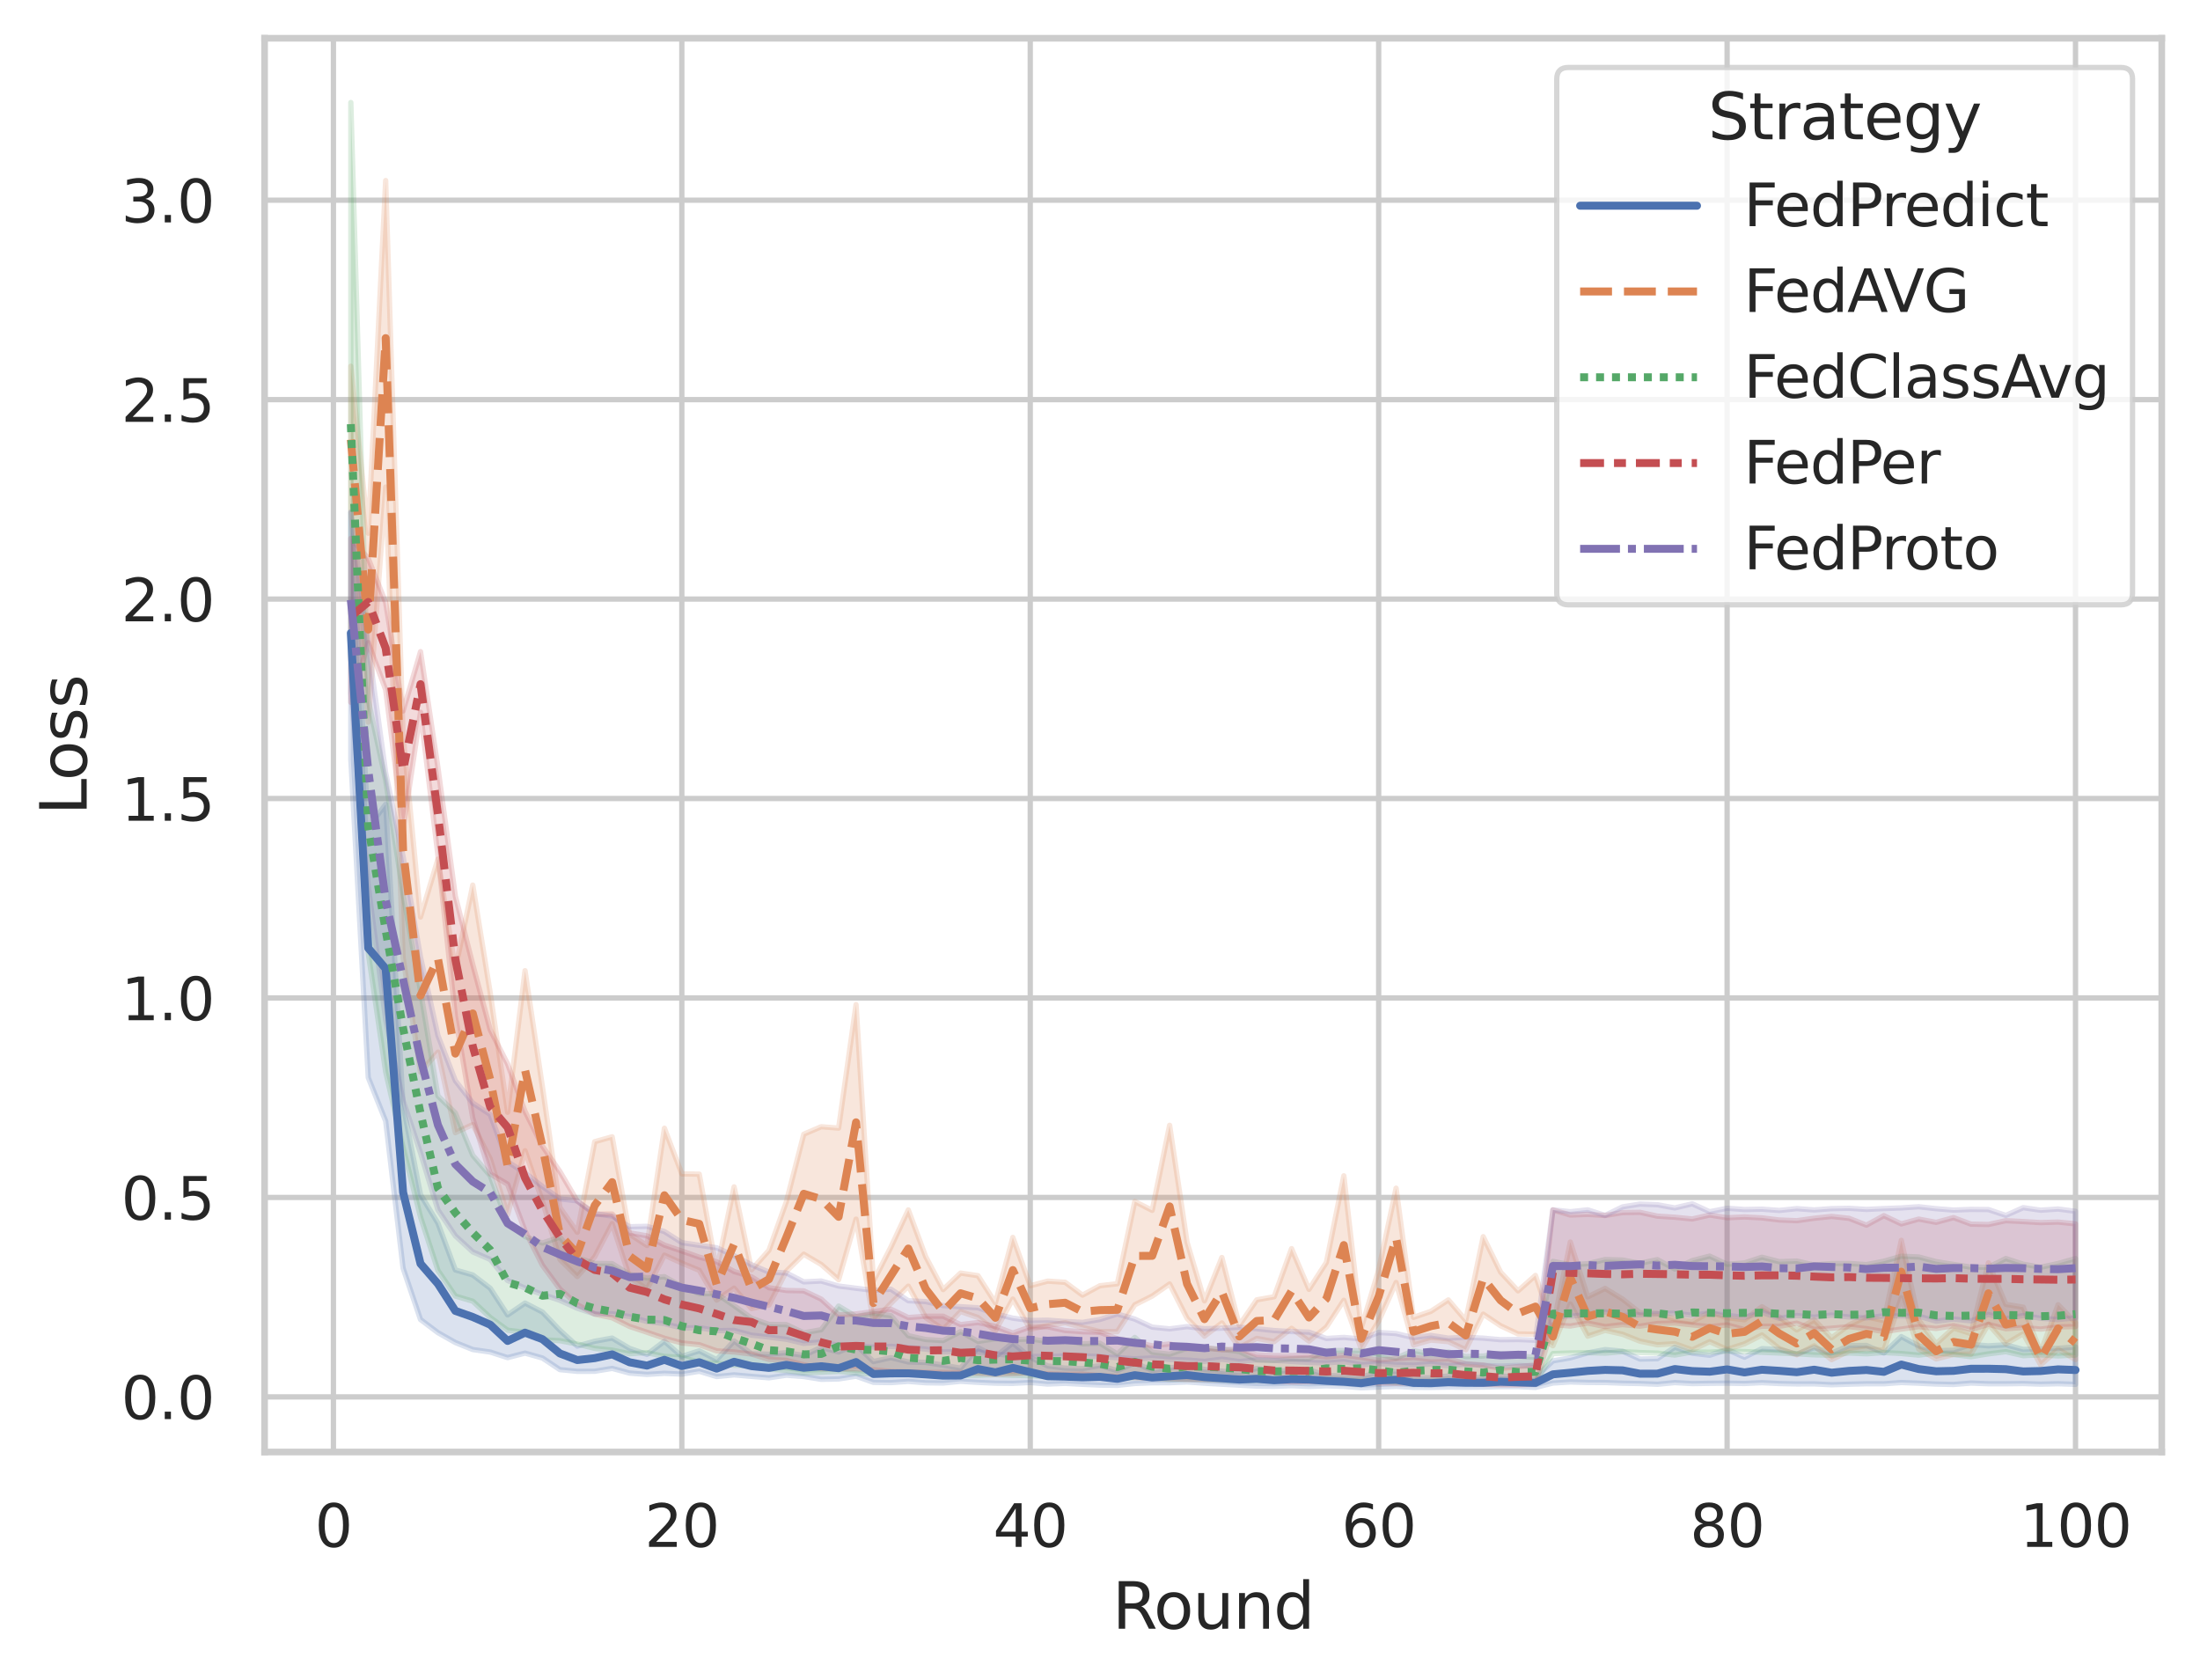 <?xml version="1.0" encoding="utf-8" standalone="no"?>
<!DOCTYPE svg PUBLIC "-//W3C//DTD SVG 1.1//EN"
  "http://www.w3.org/Graphics/SVG/1.1/DTD/svg11.dtd">
<svg xmlns:xlink="http://www.w3.org/1999/xlink" width="414.127pt" height="316.272pt" viewBox="0 0 414.127 316.272" xmlns="http://www.w3.org/2000/svg" version="1.1">
 <defs>
  <style type="text/css">*{stroke-linejoin: round; stroke-linecap: butt}</style>
 </defs>
 <g id="figure_1">
  <g id="patch_1">
   <path d="M 0 316.272 
L 414.127 316.272 
L 414.127 0 
L 0 0 
z
" style="fill: #ffffff"/>
  </g>
  <g id="axes_1">
   <g id="patch_2">
    <path d="M 49.807 273.312 
L 406.927 273.312 
L 406.927 7.2 
L 49.807 7.2 
z
" style="fill: #ffffff"/>
   </g>
   <g id="matplotlib.axis_1">
    <g id="xtick_1">
     <g id="line2d_1">
      <path d="M 62.761 273.312 
L 62.761 7.2 
" clip-path="url(#p9d170bde5a)" style="fill: none; stroke: #cccccc; stroke-linecap: round"/>
     </g>
     <g id="text_1">
      <!-- 0 -->
      <g style="fill: #262626" transform="translate(59.261 291.17) scale(0.11 -0.11)">
       <defs>
        <path id="DejaVuSans-30" d="M 2034 4250 
Q 1547 4250 1301 3770 
Q 1056 3291 1056 2328 
Q 1056 1369 1301 889 
Q 1547 409 2034 409 
Q 2525 409 2770 889 
Q 3016 1369 3016 2328 
Q 3016 3291 2770 3770 
Q 2525 4250 2034 4250 
z
M 2034 4750 
Q 2819 4750 3233 4129 
Q 3647 3509 3647 2328 
Q 3647 1150 3233 529 
Q 2819 -91 2034 -91 
Q 1250 -91 836 529 
Q 422 1150 422 2328 
Q 422 3509 836 4129 
Q 1250 4750 2034 4750 
z
" transform="scale(0.016)"/>
       </defs>
       <use xlink:href="#DejaVuSans-30"/>
      </g>
     </g>
    </g>
    <g id="xtick_2">
     <g id="line2d_2">
      <path d="M 128.347 273.312 
L 128.347 7.2 
" clip-path="url(#p9d170bde5a)" style="fill: none; stroke: #cccccc; stroke-linecap: round"/>
     </g>
     <g id="text_2">
      <!-- 20 -->
      <g style="fill: #262626" transform="translate(121.349 291.17) scale(0.11 -0.11)">
       <defs>
        <path id="DejaVuSans-32" d="M 1228 531 
L 3431 531 
L 3431 0 
L 469 0 
L 469 531 
Q 828 903 1448 1529 
Q 2069 2156 2228 2338 
Q 2531 2678 2651 2914 
Q 2772 3150 2772 3378 
Q 2772 3750 2511 3984 
Q 2250 4219 1831 4219 
Q 1534 4219 1204 4116 
Q 875 4013 500 3803 
L 500 4441 
Q 881 4594 1212 4672 
Q 1544 4750 1819 4750 
Q 2544 4750 2975 4387 
Q 3406 4025 3406 3419 
Q 3406 3131 3298 2873 
Q 3191 2616 2906 2266 
Q 2828 2175 2409 1742 
Q 1991 1309 1228 531 
z
" transform="scale(0.016)"/>
       </defs>
       <use xlink:href="#DejaVuSans-32"/>
       <use xlink:href="#DejaVuSans-30" x="63.623"/>
      </g>
     </g>
    </g>
    <g id="xtick_3">
     <g id="line2d_3">
      <path d="M 193.934 273.312 
L 193.934 7.2 
" clip-path="url(#p9d170bde5a)" style="fill: none; stroke: #cccccc; stroke-linecap: round"/>
     </g>
     <g id="text_3">
      <!-- 40 -->
      <g style="fill: #262626" transform="translate(186.935 291.17) scale(0.11 -0.11)">
       <defs>
        <path id="DejaVuSans-34" d="M 2419 4116 
L 825 1625 
L 2419 1625 
L 2419 4116 
z
M 2253 4666 
L 3047 4666 
L 3047 1625 
L 3713 1625 
L 3713 1100 
L 3047 1100 
L 3047 0 
L 2419 0 
L 2419 1100 
L 313 1100 
L 313 1709 
L 2253 4666 
z
" transform="scale(0.016)"/>
       </defs>
       <use xlink:href="#DejaVuSans-34"/>
       <use xlink:href="#DejaVuSans-30" x="63.623"/>
      </g>
     </g>
    </g>
    <g id="xtick_4">
     <g id="line2d_4">
      <path d="M 259.521 273.312 
L 259.521 7.2 
" clip-path="url(#p9d170bde5a)" style="fill: none; stroke: #cccccc; stroke-linecap: round"/>
     </g>
     <g id="text_4">
      <!-- 60 -->
      <g style="fill: #262626" transform="translate(252.522 291.17) scale(0.11 -0.11)">
       <defs>
        <path id="DejaVuSans-36" d="M 2113 2584 
Q 1688 2584 1439 2293 
Q 1191 2003 1191 1497 
Q 1191 994 1439 701 
Q 1688 409 2113 409 
Q 2538 409 2786 701 
Q 3034 994 3034 1497 
Q 3034 2003 2786 2293 
Q 2538 2584 2113 2584 
z
M 3366 4563 
L 3366 3988 
Q 3128 4100 2886 4159 
Q 2644 4219 2406 4219 
Q 1781 4219 1451 3797 
Q 1122 3375 1075 2522 
Q 1259 2794 1537 2939 
Q 1816 3084 2150 3084 
Q 2853 3084 3261 2657 
Q 3669 2231 3669 1497 
Q 3669 778 3244 343 
Q 2819 -91 2113 -91 
Q 1303 -91 875 529 
Q 447 1150 447 2328 
Q 447 3434 972 4092 
Q 1497 4750 2381 4750 
Q 2619 4750 2861 4703 
Q 3103 4656 3366 4563 
z
" transform="scale(0.016)"/>
       </defs>
       <use xlink:href="#DejaVuSans-36"/>
       <use xlink:href="#DejaVuSans-30" x="63.623"/>
      </g>
     </g>
    </g>
    <g id="xtick_5">
     <g id="line2d_5">
      <path d="M 325.108 273.312 
L 325.108 7.2 
" clip-path="url(#p9d170bde5a)" style="fill: none; stroke: #cccccc; stroke-linecap: round"/>
     </g>
     <g id="text_5">
      <!-- 80 -->
      <g style="fill: #262626" transform="translate(318.109 291.17) scale(0.11 -0.11)">
       <defs>
        <path id="DejaVuSans-38" d="M 2034 2216 
Q 1584 2216 1326 1975 
Q 1069 1734 1069 1313 
Q 1069 891 1326 650 
Q 1584 409 2034 409 
Q 2484 409 2743 651 
Q 3003 894 3003 1313 
Q 3003 1734 2745 1975 
Q 2488 2216 2034 2216 
z
M 1403 2484 
Q 997 2584 770 2862 
Q 544 3141 544 3541 
Q 544 4100 942 4425 
Q 1341 4750 2034 4750 
Q 2731 4750 3128 4425 
Q 3525 4100 3525 3541 
Q 3525 3141 3298 2862 
Q 3072 2584 2669 2484 
Q 3125 2378 3379 2068 
Q 3634 1759 3634 1313 
Q 3634 634 3220 271 
Q 2806 -91 2034 -91 
Q 1263 -91 848 271 
Q 434 634 434 1313 
Q 434 1759 690 2068 
Q 947 2378 1403 2484 
z
M 1172 3481 
Q 1172 3119 1398 2916 
Q 1625 2713 2034 2713 
Q 2441 2713 2670 2916 
Q 2900 3119 2900 3481 
Q 2900 3844 2670 4047 
Q 2441 4250 2034 4250 
Q 1625 4250 1398 4047 
Q 1172 3844 1172 3481 
z
" transform="scale(0.016)"/>
       </defs>
       <use xlink:href="#DejaVuSans-38"/>
       <use xlink:href="#DejaVuSans-30" x="63.623"/>
      </g>
     </g>
    </g>
    <g id="xtick_6">
     <g id="line2d_6">
      <path d="M 390.694 273.312 
L 390.694 7.2 
" clip-path="url(#p9d170bde5a)" style="fill: none; stroke: #cccccc; stroke-linecap: round"/>
     </g>
     <g id="text_6">
      <!-- 100 -->
      <g style="fill: #262626" transform="translate(380.196 291.17) scale(0.11 -0.11)">
       <defs>
        <path id="DejaVuSans-31" d="M 794 531 
L 1825 531 
L 1825 4091 
L 703 3866 
L 703 4441 
L 1819 4666 
L 2450 4666 
L 2450 531 
L 3481 531 
L 3481 0 
L 794 0 
L 794 531 
z
" transform="scale(0.016)"/>
       </defs>
       <use xlink:href="#DejaVuSans-31"/>
       <use xlink:href="#DejaVuSans-30" x="63.623"/>
       <use xlink:href="#DejaVuSans-30" x="127.246"/>
      </g>
     </g>
    </g>
    <g id="text_7">
     <!-- Round -->
     <g style="fill: #262626" transform="translate(209.383 306.576) scale(0.12 -0.12)">
      <defs>
       <path id="DejaVuSans-52" d="M 2841 2188 
Q 3044 2119 3236 1894 
Q 3428 1669 3622 1275 
L 4263 0 
L 3584 0 
L 2988 1197 
Q 2756 1666 2539 1819 
Q 2322 1972 1947 1972 
L 1259 1972 
L 1259 0 
L 628 0 
L 628 4666 
L 2053 4666 
Q 2853 4666 3247 4331 
Q 3641 3997 3641 3322 
Q 3641 2881 3436 2590 
Q 3231 2300 2841 2188 
z
M 1259 4147 
L 1259 2491 
L 2053 2491 
Q 2509 2491 2742 2702 
Q 2975 2913 2975 3322 
Q 2975 3731 2742 3939 
Q 2509 4147 2053 4147 
L 1259 4147 
z
" transform="scale(0.016)"/>
       <path id="DejaVuSans-6f" d="M 1959 3097 
Q 1497 3097 1228 2736 
Q 959 2375 959 1747 
Q 959 1119 1226 758 
Q 1494 397 1959 397 
Q 2419 397 2687 759 
Q 2956 1122 2956 1747 
Q 2956 2369 2687 2733 
Q 2419 3097 1959 3097 
z
M 1959 3584 
Q 2709 3584 3137 3096 
Q 3566 2609 3566 1747 
Q 3566 888 3137 398 
Q 2709 -91 1959 -91 
Q 1206 -91 779 398 
Q 353 888 353 1747 
Q 353 2609 779 3096 
Q 1206 3584 1959 3584 
z
" transform="scale(0.016)"/>
       <path id="DejaVuSans-75" d="M 544 1381 
L 544 3500 
L 1119 3500 
L 1119 1403 
Q 1119 906 1312 657 
Q 1506 409 1894 409 
Q 2359 409 2629 706 
Q 2900 1003 2900 1516 
L 2900 3500 
L 3475 3500 
L 3475 0 
L 2900 0 
L 2900 538 
Q 2691 219 2414 64 
Q 2138 -91 1772 -91 
Q 1169 -91 856 284 
Q 544 659 544 1381 
z
M 1991 3584 
L 1991 3584 
z
" transform="scale(0.016)"/>
       <path id="DejaVuSans-6e" d="M 3513 2113 
L 3513 0 
L 2938 0 
L 2938 2094 
Q 2938 2591 2744 2837 
Q 2550 3084 2163 3084 
Q 1697 3084 1428 2787 
Q 1159 2491 1159 1978 
L 1159 0 
L 581 0 
L 581 3500 
L 1159 3500 
L 1159 2956 
Q 1366 3272 1645 3428 
Q 1925 3584 2291 3584 
Q 2894 3584 3203 3211 
Q 3513 2838 3513 2113 
z
" transform="scale(0.016)"/>
       <path id="DejaVuSans-64" d="M 2906 2969 
L 2906 4863 
L 3481 4863 
L 3481 0 
L 2906 0 
L 2906 525 
Q 2725 213 2448 61 
Q 2172 -91 1784 -91 
Q 1150 -91 751 415 
Q 353 922 353 1747 
Q 353 2572 751 3078 
Q 1150 3584 1784 3584 
Q 2172 3584 2448 3432 
Q 2725 3281 2906 2969 
z
M 947 1747 
Q 947 1113 1208 752 
Q 1469 391 1925 391 
Q 2381 391 2643 752 
Q 2906 1113 2906 1747 
Q 2906 2381 2643 2742 
Q 2381 3103 1925 3103 
Q 1469 3103 1208 2742 
Q 947 2381 947 1747 
z
" transform="scale(0.016)"/>
      </defs>
      <use xlink:href="#DejaVuSans-52"/>
      <use xlink:href="#DejaVuSans-6f" x="64.982"/>
      <use xlink:href="#DejaVuSans-75" x="126.164"/>
      <use xlink:href="#DejaVuSans-6e" x="189.543"/>
      <use xlink:href="#DejaVuSans-64" x="252.922"/>
     </g>
    </g>
   </g>
   <g id="matplotlib.axis_2">
    <g id="ytick_1">
     <g id="line2d_7">
      <path d="M 49.807 262.936 
L 406.927 262.936 
" clip-path="url(#p9d170bde5a)" style="fill: none; stroke: #cccccc; stroke-linecap: round"/>
     </g>
     <g id="text_8">
      <!-- 0.0 -->
      <g style="fill: #262626" transform="translate(22.814 267.115) scale(0.11 -0.11)">
       <defs>
        <path id="DejaVuSans-2e" d="M 684 794 
L 1344 794 
L 1344 0 
L 684 0 
L 684 794 
z
" transform="scale(0.016)"/>
       </defs>
       <use xlink:href="#DejaVuSans-30"/>
       <use xlink:href="#DejaVuSans-2e" x="63.623"/>
       <use xlink:href="#DejaVuSans-30" x="95.41"/>
      </g>
     </g>
    </g>
    <g id="ytick_2">
     <g id="line2d_8">
      <path d="M 49.807 225.394 
L 406.927 225.394 
" clip-path="url(#p9d170bde5a)" style="fill: none; stroke: #cccccc; stroke-linecap: round"/>
     </g>
     <g id="text_9">
      <!-- 0.5 -->
      <g style="fill: #262626" transform="translate(22.814 229.573) scale(0.11 -0.11)">
       <defs>
        <path id="DejaVuSans-35" d="M 691 4666 
L 3169 4666 
L 3169 4134 
L 1269 4134 
L 1269 2991 
Q 1406 3038 1543 3061 
Q 1681 3084 1819 3084 
Q 2600 3084 3056 2656 
Q 3513 2228 3513 1497 
Q 3513 744 3044 326 
Q 2575 -91 1722 -91 
Q 1428 -91 1123 -41 
Q 819 9 494 109 
L 494 744 
Q 775 591 1075 516 
Q 1375 441 1709 441 
Q 2250 441 2565 725 
Q 2881 1009 2881 1497 
Q 2881 1984 2565 2268 
Q 2250 2553 1709 2553 
Q 1456 2553 1204 2497 
Q 953 2441 691 2322 
L 691 4666 
z
" transform="scale(0.016)"/>
       </defs>
       <use xlink:href="#DejaVuSans-30"/>
       <use xlink:href="#DejaVuSans-2e" x="63.623"/>
       <use xlink:href="#DejaVuSans-35" x="95.41"/>
      </g>
     </g>
    </g>
    <g id="ytick_3">
     <g id="line2d_9">
      <path d="M 49.807 187.851 
L 406.927 187.851 
" clip-path="url(#p9d170bde5a)" style="fill: none; stroke: #cccccc; stroke-linecap: round"/>
     </g>
     <g id="text_10">
      <!-- 1.0 -->
      <g style="fill: #262626" transform="translate(22.814 192.03) scale(0.11 -0.11)">
       <use xlink:href="#DejaVuSans-31"/>
       <use xlink:href="#DejaVuSans-2e" x="63.623"/>
       <use xlink:href="#DejaVuSans-30" x="95.41"/>
      </g>
     </g>
    </g>
    <g id="ytick_4">
     <g id="line2d_10">
      <path d="M 49.807 150.309 
L 406.927 150.309 
" clip-path="url(#p9d170bde5a)" style="fill: none; stroke: #cccccc; stroke-linecap: round"/>
     </g>
     <g id="text_11">
      <!-- 1.5 -->
      <g style="fill: #262626" transform="translate(22.814 154.488) scale(0.11 -0.11)">
       <use xlink:href="#DejaVuSans-31"/>
       <use xlink:href="#DejaVuSans-2e" x="63.623"/>
       <use xlink:href="#DejaVuSans-35" x="95.41"/>
      </g>
     </g>
    </g>
    <g id="ytick_5">
     <g id="line2d_11">
      <path d="M 49.807 112.766 
L 406.927 112.766 
" clip-path="url(#p9d170bde5a)" style="fill: none; stroke: #cccccc; stroke-linecap: round"/>
     </g>
     <g id="text_12">
      <!-- 2.0 -->
      <g style="fill: #262626" transform="translate(22.814 116.945) scale(0.11 -0.11)">
       <use xlink:href="#DejaVuSans-32"/>
       <use xlink:href="#DejaVuSans-2e" x="63.623"/>
       <use xlink:href="#DejaVuSans-30" x="95.41"/>
      </g>
     </g>
    </g>
    <g id="ytick_6">
     <g id="line2d_12">
      <path d="M 49.807 75.224 
L 406.927 75.224 
" clip-path="url(#p9d170bde5a)" style="fill: none; stroke: #cccccc; stroke-linecap: round"/>
     </g>
     <g id="text_13">
      <!-- 2.5 -->
      <g style="fill: #262626" transform="translate(22.814 79.403) scale(0.11 -0.11)">
       <use xlink:href="#DejaVuSans-32"/>
       <use xlink:href="#DejaVuSans-2e" x="63.623"/>
       <use xlink:href="#DejaVuSans-35" x="95.41"/>
      </g>
     </g>
    </g>
    <g id="ytick_7">
     <g id="line2d_13">
      <path d="M 49.807 37.681 
L 406.927 37.681 
" clip-path="url(#p9d170bde5a)" style="fill: none; stroke: #cccccc; stroke-linecap: round"/>
     </g>
     <g id="text_14">
      <!-- 3.0 -->
      <g style="fill: #262626" transform="translate(22.814 41.861) scale(0.11 -0.11)">
       <defs>
        <path id="DejaVuSans-33" d="M 2597 2516 
Q 3050 2419 3304 2112 
Q 3559 1806 3559 1356 
Q 3559 666 3084 287 
Q 2609 -91 1734 -91 
Q 1441 -91 1130 -33 
Q 819 25 488 141 
L 488 750 
Q 750 597 1062 519 
Q 1375 441 1716 441 
Q 2309 441 2620 675 
Q 2931 909 2931 1356 
Q 2931 1769 2642 2001 
Q 2353 2234 1838 2234 
L 1294 2234 
L 1294 2753 
L 1863 2753 
Q 2328 2753 2575 2939 
Q 2822 3125 2822 3475 
Q 2822 3834 2567 4026 
Q 2313 4219 1838 4219 
Q 1578 4219 1281 4162 
Q 984 4106 628 3988 
L 628 4550 
Q 988 4650 1302 4700 
Q 1616 4750 1894 4750 
Q 2613 4750 3031 4423 
Q 3450 4097 3450 3541 
Q 3450 3153 3228 2886 
Q 3006 2619 2597 2516 
z
" transform="scale(0.016)"/>
       </defs>
       <use xlink:href="#DejaVuSans-33"/>
       <use xlink:href="#DejaVuSans-2e" x="63.623"/>
       <use xlink:href="#DejaVuSans-30" x="95.41"/>
      </g>
     </g>
    </g>
    <g id="text_15">
     <!-- Loss -->
     <g style="fill: #262626" transform="translate(16.318 153.417) rotate(-90) scale(0.12 -0.12)">
      <defs>
       <path id="DejaVuSans-4c" d="M 628 4666 
L 1259 4666 
L 1259 531 
L 3531 531 
L 3531 0 
L 628 0 
L 628 4666 
z
" transform="scale(0.016)"/>
       <path id="DejaVuSans-73" d="M 2834 3397 
L 2834 2853 
Q 2591 2978 2328 3040 
Q 2066 3103 1784 3103 
Q 1356 3103 1142 2972 
Q 928 2841 928 2578 
Q 928 2378 1081 2264 
Q 1234 2150 1697 2047 
L 1894 2003 
Q 2506 1872 2764 1633 
Q 3022 1394 3022 966 
Q 3022 478 2636 193 
Q 2250 -91 1575 -91 
Q 1294 -91 989 -36 
Q 684 19 347 128 
L 347 722 
Q 666 556 975 473 
Q 1284 391 1588 391 
Q 1994 391 2212 530 
Q 2431 669 2431 922 
Q 2431 1156 2273 1281 
Q 2116 1406 1581 1522 
L 1381 1569 
Q 847 1681 609 1914 
Q 372 2147 372 2553 
Q 372 3047 722 3315 
Q 1072 3584 1716 3584 
Q 2034 3584 2315 3537 
Q 2597 3491 2834 3397 
z
" transform="scale(0.016)"/>
      </defs>
      <use xlink:href="#DejaVuSans-4c"/>
      <use xlink:href="#DejaVuSans-6f" x="53.963"/>
      <use xlink:href="#DejaVuSans-73" x="115.145"/>
      <use xlink:href="#DejaVuSans-73" x="167.244"/>
     </g>
    </g>
   </g>
   <g id="PolyCollection_1">
    <defs>
     <path id="m9a252b8438" d="M 66.04 -219.772 
L 66.04 -173.292 
L 69.319 -113.439 
L 72.599 -105.243 
L 75.878 -77.559 
L 79.157 -67.9 
L 82.437 -65.424 
L 85.716 -63.567 
L 88.995 -62.247 
L 92.275 -61.776 
L 95.554 -60.725 
L 98.833 -61.577 
L 102.113 -60.653 
L 105.392 -58.464 
L 108.671 -58.143 
L 111.951 -58.156 
L 115.23 -58.699 
L 118.509 -57.813 
L 121.789 -57.564 
L 125.068 -57.771 
L 128.347 -57.623 
L 131.627 -58.157 
L 134.906 -57.164 
L 138.185 -57.48 
L 141.465 -57.192 
L 144.744 -56.925 
L 148.023 -57.414 
L 151.303 -57.166 
L 154.582 -56.643 
L 157.861 -56.71 
L 161.141 -57.228 
L 164.42 -56.07 
L 167.699 -56.021 
L 170.979 -56.254 
L 174.258 -55.989 
L 177.537 -55.942 
L 180.817 -56.271 
L 184.096 -56.068 
L 187.375 -55.913 
L 190.655 -55.882 
L 193.934 -56.045 
L 197.213 -55.752 
L 200.493 -55.887 
L 203.772 -55.703 
L 207.051 -55.553 
L 210.331 -55.505 
L 213.61 -55.862 
L 216.89 -55.995 
L 220.169 -56.005 
L 223.448 -56.144 
L 226.728 -55.911 
L 230.007 -55.724 
L 233.286 -55.541 
L 236.566 -55.368 
L 239.845 -55.328 
L 243.124 -55.445 
L 246.404 -55.303 
L 249.683 -55.42 
L 252.962 -55.312 
L 256.242 -55.056 
L 259.521 -55.186 
L 262.8 -55.321 
L 266.08 -55.131 
L 269.359 -55.123 
L 272.638 -55.181 
L 275.918 -55.149 
L 279.197 -55.178 
L 282.476 -55.276 
L 285.756 -55.279 
L 289.035 -55.114 
L 292.314 -55.941 
L 295.594 -56.144 
L 298.873 -56.048 
L 302.152 -56.037 
L 305.432 -55.91 
L 308.711 -55.848 
L 311.99 -55.71 
L 315.27 -56.024 
L 318.549 -55.838 
L 321.828 -55.89 
L 325.108 -55.916 
L 328.387 -55.858 
L 331.666 -56.009 
L 334.946 -55.847 
L 338.225 -55.776 
L 341.504 -55.786 
L 344.784 -55.617 
L 348.063 -55.725 
L 351.342 -55.812 
L 354.622 -55.804 
L 357.901 -56.039 
L 361.18 -55.91 
L 364.46 -55.752 
L 367.739 -55.67 
L 371.018 -55.939 
L 374.298 -55.809 
L 377.577 -55.805 
L 380.856 -55.848 
L 384.136 -55.734 
L 387.415 -55.814 
L 390.694 -55.694 
L 390.694 -62.738 
L 390.694 -62.738 
L 387.415 -62.475 
L 384.136 -62.384 
L 380.856 -62.263 
L 377.577 -63.14 
L 374.298 -62.939 
L 371.018 -63.2 
L 367.739 -62.102 
L 364.46 -62.036 
L 361.18 -62.945 
L 357.901 -64.682 
L 354.622 -61.596 
L 351.342 -63.019 
L 348.063 -62.99 
L 344.784 -61.563 
L 341.504 -62.609 
L 338.225 -61.402 
L 334.946 -62.253 
L 331.666 -62.415 
L 328.387 -60.811 
L 325.108 -62.234 
L 321.828 -61.169 
L 318.549 -61.56 
L 315.27 -62.687 
L 311.99 -60.523 
L 308.711 -60.454 
L 305.432 -61.935 
L 302.152 -62.236 
L 298.873 -61.614 
L 295.594 -60.683 
L 292.314 -60.11 
L 289.035 -56.986 
L 285.756 -57.065 
L 282.476 -57.275 
L 279.197 -56.989 
L 275.918 -56.976 
L 272.638 -57.28 
L 269.359 -56.927 
L 266.08 -56.918 
L 262.8 -58.117 
L 259.521 -58.014 
L 256.242 -57.065 
L 252.962 -57.246 
L 249.683 -57.381 
L 246.404 -58.427 
L 243.124 -58.388 
L 239.845 -58.063 
L 236.566 -58.689 
L 233.286 -57.814 
L 230.007 -58.191 
L 226.728 -58.494 
L 223.448 -59.152 
L 220.169 -58.807 
L 216.89 -58.311 
L 213.61 -59.741 
L 210.331 -58.261 
L 207.051 -59.247 
L 203.772 -58.653 
L 200.493 -58.748 
L 197.213 -59.162 
L 193.934 -60.764 
L 190.655 -63.485 
L 187.375 -60.9 
L 184.096 -62.599 
L 180.817 -58.737 
L 177.537 -59.317 
L 174.258 -59.823 
L 170.979 -59.912 
L 167.699 -60.718 
L 164.42 -59.985 
L 161.141 -63.121 
L 157.861 -61.789 
L 154.582 -62.657 
L 151.303 -61.131 
L 148.023 -61.656 
L 144.744 -61.368 
L 141.465 -61.448 
L 138.185 -63.865 
L 134.906 -60.332 
L 131.627 -62.003 
L 128.347 -60.951 
L 125.068 -63.81 
L 121.789 -61.325 
L 118.509 -62.467 
L 115.23 -64.401 
L 111.951 -63.81 
L 108.671 -62.89 
L 105.392 -65.867 
L 102.113 -69.302 
L 98.833 -70.995 
L 95.554 -68.762 
L 92.275 -73.786 
L 88.995 -76.285 
L 85.716 -77.233 
L 82.437 -86.023 
L 79.157 -91.417 
L 75.878 -108.251 
L 72.599 -164.87 
L 69.319 -160.53 
L 66.04 -219.772 
z
" style="stroke: #4c72b0; stroke-opacity: 0.2"/>
    </defs>
    <g clip-path="url(#p9d170bde5a)">
     <use xlink:href="#m9a252b8438" x="0" y="316.272" style="fill: #4c72b0; fill-opacity: 0.2; stroke: #4c72b0; stroke-opacity: 0.2"/>
    </g>
   </g>
   <g id="PolyCollection_2">
    <defs>
     <path id="m725e9d6188" d="M 66.04 -247.335 
L 66.04 -220.343 
L 69.319 -180.346 
L 72.599 -224.593 
L 75.878 -136.037 
L 79.157 -114.471 
L 82.437 -118.227 
L 85.716 -103.072 
L 88.995 -104.598 
L 92.275 -98.153 
L 95.554 -87.609 
L 98.833 -99.665 
L 102.113 -90.146 
L 105.392 -79.206 
L 108.671 -75.99 
L 111.951 -79.7 
L 115.23 -85.951 
L 118.509 -75.875 
L 121.789 -73.612 
L 125.068 -80.02 
L 128.347 -78.526 
L 131.627 -77.162 
L 134.906 -71.555 
L 138.185 -73.802 
L 141.465 -69.96 
L 144.744 -70.622 
L 148.023 -76.981 
L 151.303 -80.195 
L 154.582 -78.265 
L 157.861 -75.392 
L 161.141 -86.795 
L 164.42 -67.448 
L 167.699 -70.943 
L 170.979 -74.185 
L 174.258 -68.257 
L 177.537 -66.036 
L 180.817 -69.397 
L 184.096 -68.283 
L 187.375 -65.784 
L 190.655 -71.749 
L 193.934 -66.081 
L 197.213 -66.761 
L 200.493 -67.299 
L 203.772 -66.409 
L 207.051 -65.632 
L 210.331 -65.618 
L 213.61 -70.664 
L 216.89 -72.317 
L 220.169 -74.59 
L 223.448 -68.129 
L 226.728 -64.763 
L 230.007 -67.257 
L 233.286 -62.605 
L 236.566 -64.345 
L 239.845 -63.736 
L 243.124 -66.238 
L 246.404 -63.828 
L 249.683 -66.477 
L 252.962 -71.517 
L 256.242 -62.353 
L 259.521 -67.577 
L 262.8 -74.866 
L 266.08 -63.102 
L 269.359 -64.031 
L 272.638 -63.731 
L 275.918 -62.213 
L 279.197 -68.913 
L 282.476 -66.72 
L 285.756 -65.185 
L 289.035 -65.127 
L 292.314 -62.961 
L 295.594 -70.83 
L 298.873 -64.761 
L 302.152 -65.857 
L 305.432 -65.117 
L 308.711 -63.817 
L 311.99 -63.142 
L 315.27 -63.343 
L 318.549 -62.181 
L 321.828 -63.731 
L 325.108 -62.277 
L 328.387 -63.32 
L 331.666 -64.99 
L 334.946 -62.415 
L 338.225 -61.255 
L 341.504 -62.954 
L 344.784 -60.345 
L 348.063 -61.981 
L 351.342 -62.439 
L 354.622 -62.1 
L 357.901 -71.998 
L 361.18 -62.333 
L 364.46 -60.484 
L 367.739 -61.322 
L 371.018 -61.387 
L 374.298 -67.017 
L 377.577 -63.314 
L 380.856 -65.233 
L 384.136 -59.361 
L 387.415 -62.3 
L 390.694 -60.361 
L 390.694 -67.297 
L 390.694 -67.297 
L 387.415 -70.679 
L 384.136 -61.781 
L 380.856 -70.218 
L 377.577 -70.76 
L 374.298 -78.574 
L 371.018 -65.244 
L 367.739 -66.31 
L 364.46 -63.337 
L 361.18 -67.758 
L 357.901 -82.802 
L 354.622 -67.698 
L 351.342 -68.41 
L 348.063 -66.875 
L 344.784 -64.458 
L 341.504 -67.823 
L 338.225 -65.938 
L 334.946 -68.364 
L 331.666 -70.302 
L 328.387 -67.855 
L 325.108 -68.243 
L 321.828 -69.276 
L 318.549 -67.473 
L 315.27 -67.979 
L 311.99 -69.057 
L 308.711 -69.155 
L 305.432 -71.747 
L 302.152 -73.75 
L 298.873 -72.172 
L 295.594 -82.486 
L 292.314 -66.529 
L 289.035 -76.196 
L 285.756 -73.296 
L 282.476 -76.81 
L 279.197 -83.489 
L 275.918 -67.752 
L 272.638 -71.586 
L 269.359 -69.438 
L 266.08 -68.304 
L 262.8 -92.618 
L 259.521 -77.225 
L 256.242 -66.271 
L 252.962 -94.949 
L 249.683 -78.654 
L 246.404 -73.575 
L 243.124 -81.239 
L 239.845 -72.183 
L 236.566 -71.601 
L 233.286 -66.813 
L 230.007 -79.572 
L 226.728 -71.415 
L 223.448 -82.463 
L 220.169 -104.455 
L 216.89 -88.438 
L 213.61 -90.115 
L 210.331 -74.629 
L 207.051 -74.261 
L 203.772 -72.49 
L 200.493 -74.911 
L 197.213 -75.124 
L 193.934 -74.253 
L 190.655 -83.349 
L 187.375 -71.037 
L 184.096 -76.149 
L 180.817 -76.64 
L 177.537 -73.531 
L 174.258 -79.718 
L 170.979 -88.53 
L 167.699 -81.527 
L 164.42 -75.131 
L 161.141 -127.173 
L 157.861 -103.932 
L 154.582 -104.186 
L 151.303 -102.783 
L 148.023 -90.066 
L 144.744 -80.919 
L 141.465 -77.25 
L 138.185 -92.865 
L 134.906 -77.238 
L 131.627 -95.261 
L 128.347 -95.311 
L 125.068 -103.905 
L 121.789 -81.833 
L 118.509 -83.98 
L 115.23 -102.291 
L 111.951 -101.369 
L 108.671 -84.322 
L 105.392 -88.995 
L 102.113 -111.665 
L 98.833 -133.558 
L 95.554 -106.91 
L 92.275 -129.408 
L 88.995 -149.669 
L 85.716 -133.851 
L 82.437 -154.558 
L 79.157 -143.661 
L 75.878 -177.923 
L 72.599 -282.291 
L 69.319 -215.899 
L 66.04 -247.335 
z
" style="stroke: #dd8452; stroke-opacity: 0.2"/>
    </defs>
    <g clip-path="url(#p9d170bde5a)">
     <use xlink:href="#m725e9d6188" x="0" y="316.272" style="fill: #dd8452; fill-opacity: 0.2; stroke: #dd8452; stroke-opacity: 0.2"/>
    </g>
   </g>
   <g id="PolyCollection_3">
    <defs>
     <path id="m483c57f76e" d="M 66.04 -296.976 
L 66.04 -192.716 
L 69.319 -136.897 
L 72.599 -114.509 
L 75.878 -100.272 
L 79.157 -87.195 
L 82.437 -77.131 
L 85.716 -72.314 
L 88.995 -71.343 
L 92.275 -68.287 
L 95.554 -65.885 
L 98.833 -65.496 
L 102.113 -64.088 
L 105.392 -63.91 
L 108.671 -63.274 
L 111.951 -62.468 
L 115.23 -62.137 
L 118.509 -61.46 
L 121.789 -61.661 
L 125.068 -60.951 
L 128.347 -60.775 
L 131.627 -59.833 
L 134.906 -59.656 
L 138.185 -59.287 
L 141.465 -59.186 
L 144.744 -58.569 
L 148.023 -58.312 
L 151.303 -57.867 
L 154.582 -57.985 
L 157.861 -58.152 
L 161.141 -57.827 
L 164.42 -57.589 
L 167.699 -57.688 
L 170.979 -57.94 
L 174.258 -57.571 
L 177.537 -57.414 
L 180.817 -57.38 
L 184.096 -57.399 
L 187.375 -57.519 
L 190.655 -57.379 
L 193.934 -57.332 
L 197.213 -57.09 
L 200.493 -57.103 
L 203.772 -57.181 
L 207.051 -56.993 
L 210.331 -56.776 
L 213.61 -56.977 
L 216.89 -56.929 
L 220.169 -56.643 
L 223.448 -56.624 
L 226.728 -56.607 
L 230.007 -56.498 
L 233.286 -56.368 
L 236.566 -56.423 
L 239.845 -56.341 
L 243.124 -56.481 
L 246.404 -56.476 
L 249.683 -56.27 
L 252.962 -56.411 
L 256.242 -56.311 
L 259.521 -56.326 
L 262.8 -56.102 
L 266.08 -56.071 
L 269.359 -56.227 
L 272.638 -56.185 
L 275.918 -56.226 
L 279.197 -55.875 
L 282.476 -56.113 
L 285.756 -56.04 
L 289.035 -56.025 
L 292.314 -61.494 
L 295.594 -61.603 
L 298.873 -61.657 
L 302.152 -61.567 
L 305.432 -61.842 
L 308.711 -61.681 
L 311.99 -61.577 
L 315.27 -61.205 
L 318.549 -61.785 
L 321.828 -61.751 
L 325.108 -61.96 
L 328.387 -61.859 
L 331.666 -61.726 
L 334.946 -61.585 
L 338.225 -61.444 
L 341.504 -61.248 
L 344.784 -61.164 
L 348.063 -61.596 
L 351.342 -61.444 
L 354.622 -61.681 
L 357.901 -61.501 
L 361.18 -61.192 
L 364.46 -61.597 
L 367.739 -61.308 
L 371.018 -60.902 
L 374.298 -61.431 
L 377.577 -61.842 
L 380.856 -61.094 
L 384.136 -61.249 
L 387.415 -61.049 
L 390.694 -61.212 
L 390.694 -79.372 
L 390.694 -79.372 
L 387.415 -78.44 
L 384.136 -77.732 
L 380.856 -78.311 
L 377.577 -79.373 
L 374.298 -77.742 
L 371.018 -77.759 
L 367.739 -78.269 
L 364.46 -78.796 
L 361.18 -79.675 
L 357.901 -79.811 
L 354.622 -78.875 
L 351.342 -78.235 
L 348.063 -78.454 
L 344.784 -78.442 
L 341.504 -78.161 
L 338.225 -78.902 
L 334.946 -78.785 
L 331.666 -79.624 
L 328.387 -78.55 
L 325.108 -78.297 
L 321.828 -79.835 
L 318.549 -78.991 
L 315.27 -77.406 
L 311.99 -79.172 
L 308.711 -78.483 
L 305.432 -79.095 
L 302.152 -79.186 
L 298.873 -78.404 
L 295.594 -78.211 
L 292.314 -78.837 
L 289.035 -60.802 
L 285.756 -61.001 
L 282.476 -61.456 
L 279.197 -61.03 
L 275.918 -60.927 
L 272.638 -61.801 
L 269.359 -61.372 
L 266.08 -62.036 
L 262.8 -60.63 
L 259.521 -61.37 
L 256.242 -62.017 
L 252.962 -62.065 
L 249.683 -62.037 
L 246.404 -60.511 
L 243.124 -60.461 
L 239.845 -60.177 
L 236.566 -60.304 
L 233.286 -61.862 
L 230.007 -62.315 
L 226.728 -62.495 
L 223.448 -62.503 
L 220.169 -61.37 
L 216.89 -61.743 
L 213.61 -64.522 
L 210.331 -61.406 
L 207.051 -63.432 
L 203.772 -63.323 
L 200.493 -63.987 
L 197.213 -63.769 
L 193.934 -64.241 
L 190.655 -64.091 
L 187.375 -64.288 
L 184.096 -63.777 
L 180.817 -65.626 
L 177.537 -63.934 
L 174.258 -64.132 
L 170.979 -64.857 
L 167.699 -68.622 
L 164.42 -69.101 
L 161.141 -68.444 
L 157.861 -70.427 
L 154.582 -65.979 
L 151.303 -65.389 
L 148.023 -66.936 
L 144.744 -66.983 
L 141.465 -68.143 
L 138.185 -70.506 
L 134.906 -72.754 
L 131.627 -72.78 
L 128.347 -74.124 
L 125.068 -75.965 
L 121.789 -75.71 
L 118.509 -76.383 
L 115.23 -78.422 
L 111.951 -78.465 
L 108.671 -79.504 
L 105.392 -83.409 
L 102.113 -82.301 
L 98.833 -83.505 
L 95.554 -86.084 
L 92.275 -94.969 
L 88.995 -98.806 
L 85.716 -106.771 
L 82.437 -109.986 
L 79.157 -129.754 
L 75.878 -147.996 
L 72.599 -169.401 
L 69.319 -184.449 
L 66.04 -296.976 
z
" style="stroke: #55a868; stroke-opacity: 0.2"/>
    </defs>
    <g clip-path="url(#p9d170bde5a)">
     <use xlink:href="#m483c57f76e" x="0" y="316.272" style="fill: #55a868; fill-opacity: 0.2; stroke: #55a868; stroke-opacity: 0.2"/>
    </g>
   </g>
   <g id="PolyCollection_4">
    <defs>
     <path id="m02e796b565" d="M 66.04 -214.924 
L 66.04 -184.07 
L 69.319 -195.317 
L 72.599 -186.43 
L 75.878 -160.216 
L 79.157 -182.205 
L 82.437 -155.254 
L 85.716 -124.96 
L 88.995 -105.798 
L 92.275 -95.328 
L 95.554 -93.365 
L 98.833 -84.594 
L 102.113 -78.104 
L 105.392 -73.653 
L 108.671 -70.709 
L 111.951 -68.914 
L 115.23 -68.226 
L 118.509 -66.595 
L 121.789 -65.499 
L 125.068 -64.38 
L 128.347 -63.483 
L 131.627 -63.156 
L 134.906 -62 
L 138.185 -61.793 
L 141.465 -61.396 
L 144.744 -60.39 
L 148.023 -60.219 
L 151.303 -59.379 
L 154.582 -58.672 
L 157.861 -58.634 
L 161.141 -58.638 
L 164.42 -58.453 
L 167.699 -58.129 
L 170.979 -58.045 
L 174.258 -57.948 
L 177.537 -57.944 
L 180.817 -57.869 
L 184.096 -57.788 
L 187.375 -57.568 
L 190.655 -57.729 
L 193.934 -57.855 
L 197.213 -57.668 
L 200.493 -57.579 
L 203.772 -57.626 
L 207.051 -57.315 
L 210.331 -57.181 
L 213.61 -56.979 
L 216.89 -56.843 
L 220.169 -56.779 
L 223.448 -56.632 
L 226.728 -56.633 
L 230.007 -56.597 
L 233.286 -56.567 
L 236.566 -56.534 
L 239.845 -56.391 
L 243.124 -56.142 
L 246.404 -56.215 
L 249.683 -56.215 
L 252.962 -56.175 
L 256.242 -56.082 
L 259.521 -55.955 
L 262.8 -55.909 
L 266.08 -55.963 
L 269.359 -55.795 
L 272.638 -55.96 
L 275.918 -55.943 
L 279.197 -55.699 
L 282.476 -55.599 
L 285.756 -55.581 
L 289.035 -55.727 
L 292.314 -66.925 
L 295.594 -66.675 
L 298.873 -67.24 
L 302.152 -66.565 
L 305.432 -66.94 
L 308.711 -66.648 
L 311.99 -67.154 
L 315.27 -67.245 
L 318.549 -66.89 
L 321.828 -66.549 
L 325.108 -66.888 
L 328.387 -66.001 
L 331.666 -66.637 
L 334.946 -66.622 
L 338.225 -67.208 
L 341.504 -66.032 
L 344.784 -66.258 
L 348.063 -66.559 
L 351.342 -66.181 
L 354.622 -65.621 
L 357.901 -66.098 
L 361.18 -66.553 
L 364.46 -66.209 
L 367.739 -66.736 
L 371.018 -65.995 
L 374.298 -66.985 
L 377.577 -66.162 
L 380.856 -66.403 
L 384.136 -66.093 
L 387.415 -66.507 
L 390.694 -66.568 
L 390.694 -85.907 
L 390.694 -85.907 
L 387.415 -86.24 
L 384.136 -86.14 
L 380.856 -86.335 
L 377.577 -86.501 
L 374.298 -85.789 
L 371.018 -85.849 
L 367.739 -87.079 
L 364.46 -86.188 
L 361.18 -86.802 
L 357.901 -85.892 
L 354.622 -87.447 
L 351.342 -85.661 
L 348.063 -86.948 
L 344.784 -87.304 
L 341.504 -86.96 
L 338.225 -86.502 
L 334.946 -86.635 
L 331.666 -87.031 
L 328.387 -87.203 
L 325.108 -87.059 
L 321.828 -87.566 
L 318.549 -86.826 
L 315.27 -87.152 
L 311.99 -87.361 
L 308.711 -88.076 
L 305.432 -88.027 
L 302.152 -87.481 
L 298.873 -87.691 
L 295.594 -87.563 
L 292.314 -88.531 
L 289.035 -59.341 
L 285.756 -59.037 
L 282.476 -58.675 
L 279.197 -59.327 
L 275.918 -59.569 
L 272.638 -60.491 
L 269.359 -60.405 
L 266.08 -60.772 
L 262.8 -60.529 
L 259.521 -60.234 
L 256.242 -60.777 
L 252.962 -61.185 
L 249.683 -60.864 
L 246.404 -61.238 
L 243.124 -61.107 
L 239.845 -61.11 
L 236.566 -61.268 
L 233.286 -62.355 
L 230.007 -62.196 
L 226.728 -62.607 
L 223.448 -62.412 
L 220.169 -63.301 
L 216.89 -62.94 
L 213.61 -63.698 
L 210.331 -64.271 
L 207.051 -65.49 
L 203.772 -65.597 
L 200.493 -65.83 
L 197.213 -66.535 
L 193.934 -66.515 
L 190.655 -65.343 
L 187.375 -66.59 
L 184.096 -67.331 
L 180.817 -66.939 
L 177.537 -68.524 
L 174.258 -68.524 
L 170.979 -68.263 
L 167.699 -69.85 
L 164.42 -69.4 
L 161.141 -68.943 
L 157.861 -68.76 
L 154.582 -71.739 
L 151.303 -73.298 
L 148.023 -73.361 
L 144.744 -73.884 
L 141.465 -75.942 
L 138.185 -76.929 
L 134.906 -78.775 
L 131.627 -79.641 
L 128.347 -80.787 
L 125.068 -81.904 
L 121.789 -83.646 
L 118.509 -84.218 
L 115.23 -87.76 
L 111.951 -87.712 
L 108.671 -90.18 
L 105.392 -95.754 
L 102.113 -100.539 
L 98.833 -107.069 
L 95.554 -115.984 
L 92.275 -122.455 
L 88.995 -134.721 
L 85.716 -147.586 
L 82.437 -171.772 
L 79.157 -193.609 
L 75.878 -182.443 
L 72.599 -202.841 
L 69.319 -211.167 
L 66.04 -214.924 
z
" style="stroke: #c44e52; stroke-opacity: 0.2"/>
    </defs>
    <g clip-path="url(#p9d170bde5a)">
     <use xlink:href="#m02e796b565" x="0" y="316.272" style="fill: #c44e52; fill-opacity: 0.2; stroke: #c44e52; stroke-opacity: 0.2"/>
    </g>
   </g>
   <g id="PolyCollection_5">
    <defs>
     <path id="m9d524a62e0" d="M 66.04 -219.923 
L 66.04 -185.785 
L 69.319 -149.556 
L 72.599 -124.342 
L 75.878 -109.129 
L 79.157 -99.262 
L 82.437 -88.521 
L 85.716 -83.646 
L 88.995 -80.631 
L 92.275 -79.201 
L 95.554 -75.233 
L 98.833 -73.813 
L 102.113 -72.614 
L 105.392 -71.516 
L 108.671 -70.014 
L 111.951 -68.934 
L 115.23 -68.984 
L 118.509 -68.462 
L 121.789 -67.526 
L 125.068 -67.132 
L 128.347 -66.291 
L 131.627 -66.371 
L 134.906 -65.808 
L 138.185 -65.847 
L 141.465 -64.957 
L 144.744 -64.586 
L 148.023 -64.178 
L 151.303 -63.4 
L 154.582 -63.673 
L 157.861 -63.04 
L 161.141 -63.044 
L 164.42 -62.706 
L 167.699 -62.853 
L 170.979 -62.637 
L 174.258 -62.334 
L 177.537 -61.798 
L 180.817 -61.869 
L 184.096 -61.81 
L 187.375 -61.43 
L 190.655 -61.086 
L 193.934 -60.96 
L 197.213 -60.917 
L 200.493 -61.067 
L 203.772 -61.077 
L 207.051 -60.914 
L 210.331 -60.725 
L 213.61 -60.501 
L 216.89 -60.665 
L 220.169 -60.386 
L 223.448 -60.275 
L 226.728 -60.025 
L 230.007 -60.435 
L 233.286 -59.995 
L 236.566 -60.311 
L 239.845 -60.226 
L 243.124 -60.005 
L 246.404 -59.822 
L 249.683 -59.725 
L 252.962 -59.991 
L 256.242 -59.388 
L 259.521 -59.61 
L 262.8 -59.39 
L 266.08 -59.303 
L 269.359 -59.536 
L 272.638 -59.195 
L 275.918 -59.498 
L 279.197 -59.256 
L 282.476 -59.128 
L 285.756 -59.254 
L 289.035 -59.127 
L 292.314 -68.434 
L 295.594 -68.509 
L 298.873 -68.857 
L 302.152 -69.338 
L 305.432 -68.65 
L 308.711 -68.787 
L 311.99 -68.95 
L 315.27 -69.094 
L 318.549 -68.689 
L 321.828 -69.132 
L 325.108 -68.686 
L 328.387 -68.309 
L 331.666 -69.26 
L 334.946 -68.115 
L 338.225 -68.654 
L 341.504 -68.342 
L 344.784 -68.732 
L 348.063 -68.377 
L 351.342 -68.197 
L 354.622 -68.615 
L 357.901 -68.576 
L 361.18 -68.536 
L 364.46 -67.589 
L 367.739 -67.992 
L 371.018 -67.653 
L 374.298 -68.851 
L 377.577 -68.036 
L 380.856 -68.663 
L 384.136 -68.138 
L 387.415 -67.896 
L 390.694 -68.218 
L 390.694 -88.272 
L 390.694 -88.272 
L 387.415 -88.699 
L 384.136 -88.476 
L 380.856 -88.953 
L 377.577 -87.495 
L 374.298 -88.597 
L 371.018 -88.63 
L 367.739 -88.499 
L 364.46 -88.761 
L 361.18 -89.128 
L 357.901 -88.904 
L 354.622 -88.783 
L 351.342 -88.626 
L 348.063 -88.832 
L 344.784 -88.77 
L 341.504 -88.53 
L 338.225 -88.774 
L 334.946 -88.43 
L 331.666 -88.674 
L 328.387 -88.609 
L 325.108 -88.837 
L 321.828 -88.185 
L 318.549 -89.683 
L 315.27 -88.903 
L 311.99 -89.503 
L 308.711 -89.635 
L 305.432 -89.101 
L 302.152 -87.497 
L 298.873 -88.544 
L 295.594 -88.188 
L 292.314 -88.547 
L 289.035 -63.995 
L 285.756 -64.134 
L 282.476 -64.097 
L 279.197 -64.391 
L 275.918 -64.563 
L 272.638 -64.396 
L 269.359 -64.904 
L 266.08 -64.489 
L 262.8 -65.262 
L 259.521 -65.455 
L 256.242 -64.237 
L 252.962 -64.531 
L 249.683 -64.33 
L 246.404 -65.53 
L 243.124 -65.633 
L 239.845 -65.819 
L 236.566 -66.17 
L 233.286 -66.452 
L 230.007 -66.272 
L 226.728 -66.156 
L 223.448 -66.565 
L 220.169 -66.137 
L 216.89 -66.466 
L 213.61 -67.983 
L 210.331 -68.947 
L 207.051 -67.913 
L 203.772 -67.357 
L 200.493 -67.533 
L 197.213 -67.774 
L 193.934 -67.71 
L 190.655 -68.156 
L 187.375 -68.97 
L 184.096 -70.113 
L 180.817 -70.309 
L 177.537 -70.524 
L 174.258 -71.267 
L 170.979 -71.435 
L 167.699 -73.607 
L 164.42 -73.391 
L 161.141 -73.784 
L 157.861 -74.202 
L 154.582 -75.145 
L 151.303 -74.982 
L 148.023 -76.662 
L 144.744 -76.82 
L 141.465 -78.208 
L 138.185 -79.914 
L 134.906 -81.404 
L 131.627 -81.874 
L 128.347 -82.365 
L 125.068 -84.46 
L 121.789 -85.441 
L 118.509 -85.365 
L 115.23 -87.367 
L 111.951 -87.839 
L 108.671 -90.228 
L 105.392 -90.603 
L 102.113 -92.951 
L 98.833 -95.482 
L 95.554 -97.6 
L 92.275 -106.502 
L 88.995 -108.647 
L 85.716 -112.852 
L 82.437 -121.366 
L 79.157 -136.116 
L 75.878 -155.067 
L 72.599 -170.832 
L 69.319 -194.66 
L 66.04 -219.923 
z
" style="stroke: #8172b3; stroke-opacity: 0.2"/>
    </defs>
    <g clip-path="url(#p9d170bde5a)">
     <use xlink:href="#m9d524a62e0" x="0" y="316.272" style="fill: #8172b3; fill-opacity: 0.2; stroke: #8172b3; stroke-opacity: 0.2"/>
    </g>
   </g>
   <g id="line2d_14">
    <path d="M 66.04 119.162 
L 69.319 178.461 
L 72.599 182.335 
L 75.878 224.423 
L 79.157 237.863 
L 82.437 241.654 
L 85.716 246.748 
L 88.995 247.903 
L 92.275 249.347 
L 95.554 252.406 
L 98.833 250.848 
L 102.113 252.075 
L 105.392 254.76 
L 108.671 256.007 
L 111.951 255.642 
L 115.23 254.93 
L 118.509 256.423 
L 121.789 257.044 
L 125.068 255.962 
L 128.347 257.118 
L 131.627 256.421 
L 134.906 257.617 
L 138.185 256.329 
L 141.465 257.148 
L 144.744 257.478 
L 148.023 256.904 
L 151.303 257.449 
L 154.582 257.169 
L 157.861 257.536 
L 161.141 256.383 
L 164.42 258.629 
L 167.699 258.512 
L 170.979 258.499 
L 174.258 258.703 
L 177.537 258.94 
L 180.817 258.913 
L 184.096 257.693 
L 187.375 258.321 
L 190.655 257.487 
L 193.934 258.27 
L 197.213 259.049 
L 200.493 259.12 
L 203.772 259.26 
L 207.051 259.172 
L 210.331 259.54 
L 213.61 258.85 
L 216.89 259.285 
L 220.169 259.045 
L 223.448 258.824 
L 226.728 259.214 
L 230.007 259.429 
L 233.286 259.676 
L 236.566 259.536 
L 239.845 259.802 
L 243.124 259.602 
L 246.404 259.678 
L 249.683 259.925 
L 252.962 260.087 
L 256.242 260.355 
L 259.521 259.828 
L 262.8 259.711 
L 266.08 260.298 
L 269.359 260.353 
L 272.638 260.154 
L 275.918 260.272 
L 279.197 260.284 
L 282.476 260.084 
L 285.756 260.197 
L 289.035 260.303 
L 292.314 258.695 
L 295.594 258.389 
L 298.873 258.043 
L 302.152 257.854 
L 305.432 257.94 
L 308.711 258.575 
L 311.99 258.563 
L 315.27 257.696 
L 318.549 258.077 
L 321.828 258.193 
L 325.108 257.759 
L 328.387 258.328 
L 331.666 257.823 
L 334.946 258.029 
L 338.225 258.284 
L 341.504 257.815 
L 344.784 258.385 
L 348.063 258.042 
L 351.342 257.873 
L 354.622 258.222 
L 357.901 256.85 
L 361.18 257.698 
L 364.46 258.117 
L 367.739 258.037 
L 371.018 257.643 
L 374.298 257.636 
L 377.577 257.721 
L 380.856 258.147 
L 384.136 258.069 
L 387.415 257.753 
L 390.694 257.877 
" clip-path="url(#p9d170bde5a)" style="fill: none; stroke: #4c72b0; stroke-width: 1.5; stroke-linecap: round"/>
   </g>
   <g id="line2d_15">
    <path d="M 66.04 82.753 
L 69.319 118.495 
L 72.599 63.644 
L 75.878 160.078 
L 79.157 187.382 
L 82.437 180.412 
L 85.716 198.317 
L 88.995 190.758 
L 92.275 203.213 
L 95.554 219.501 
L 98.833 201.409 
L 102.113 215.8 
L 105.392 232.426 
L 108.671 236 
L 111.951 226.903 
L 115.23 222.515 
L 118.509 236.437 
L 121.789 238.796 
L 125.068 224.984 
L 128.347 229.618 
L 131.627 230.367 
L 134.906 241.807 
L 138.185 234.175 
L 141.465 242.678 
L 144.744 240.786 
L 148.023 232.895 
L 151.303 224.709 
L 154.582 225.71 
L 157.861 229.04 
L 161.141 211.257 
L 164.42 245.271 
L 167.699 240.117 
L 170.979 235.015 
L 174.258 242.63 
L 177.537 246.891 
L 180.817 243.433 
L 184.096 244.397 
L 187.375 248.047 
L 190.655 239.067 
L 193.934 246.247 
L 197.213 245.488 
L 200.493 245.218 
L 203.772 246.899 
L 207.051 246.606 
L 210.331 246.547 
L 213.61 236.407 
L 216.89 236.388 
L 220.169 227.083 
L 223.448 241.666 
L 226.728 248.301 
L 230.007 243.159 
L 233.286 251.568 
L 236.566 248.647 
L 239.845 248.47 
L 243.124 243.022 
L 246.404 247.993 
L 249.683 244.44 
L 252.962 234.363 
L 256.242 251.992 
L 259.521 244.018 
L 262.8 232.985 
L 266.08 250.67 
L 269.359 249.615 
L 272.638 248.978 
L 275.918 251.369 
L 279.197 240.622 
L 282.476 244.767 
L 285.756 247.218 
L 289.035 245.94 
L 292.314 251.583 
L 295.594 240.495 
L 298.873 247.811 
L 302.152 246.863 
L 305.432 247.873 
L 308.711 249.772 
L 311.99 250.26 
L 315.27 250.664 
L 318.549 251.63 
L 321.828 249.986 
L 325.108 251.068 
L 328.387 250.697 
L 331.666 248.665 
L 334.946 251.014 
L 338.225 252.881 
L 341.504 250.913 
L 344.784 254 
L 348.063 252.029 
L 351.342 251.067 
L 354.622 251.66 
L 357.901 239.373 
L 361.18 251.265 
L 364.46 254.352 
L 367.739 252.594 
L 371.018 253.111 
L 374.298 243.437 
L 377.577 249.311 
L 380.856 248.543 
L 384.136 255.74 
L 387.415 250.06 
L 390.694 252.758 
" clip-path="url(#p9d170bde5a)" style="fill: none; stroke-dasharray: 6,2.25; stroke-dashoffset: 0; stroke: #dd8452; stroke-width: 1.5"/>
   </g>
   <g id="line2d_16">
    <path d="M 66.04 79.835 
L 69.319 155.59 
L 72.599 175.113 
L 75.878 193.547 
L 79.157 209.535 
L 82.437 223.645 
L 85.716 228.287 
L 88.995 232.046 
L 92.275 235.263 
L 95.554 241.402 
L 98.833 242.368 
L 102.113 243.897 
L 105.392 243.55 
L 108.671 245.308 
L 111.951 246.289 
L 115.23 246.9 
L 118.509 247.837 
L 121.789 248.391 
L 125.068 248.472 
L 128.347 249.618 
L 131.627 250.391 
L 134.906 250.6 
L 138.185 251.831 
L 141.465 252.914 
L 144.744 254.141 
L 148.023 254.371 
L 151.303 254.937 
L 154.582 254.845 
L 157.861 253.418 
L 161.141 254.035 
L 164.42 254.096 
L 167.699 254.381 
L 170.979 255.553 
L 174.258 255.808 
L 177.537 256.158 
L 180.817 255.613 
L 184.096 256.03 
L 187.375 255.918 
L 190.655 255.853 
L 193.934 256.112 
L 197.213 256.189 
L 200.493 256.217 
L 203.772 256.448 
L 207.051 256.714 
L 210.331 257.321 
L 213.61 256.345 
L 216.89 257.251 
L 220.169 257.651 
L 223.448 257.195 
L 226.728 257.249 
L 230.007 257.397 
L 233.286 257.669 
L 236.566 258.086 
L 239.845 258.129 
L 243.124 258.096 
L 246.404 258.096 
L 249.683 257.567 
L 252.962 257.654 
L 256.242 257.555 
L 259.521 257.938 
L 262.8 258.388 
L 266.08 258.026 
L 269.359 257.887 
L 272.638 257.824 
L 275.918 258.136 
L 279.197 258.362 
L 282.476 257.893 
L 285.756 258.267 
L 289.035 258.232 
L 292.314 247.276 
L 295.594 247.215 
L 298.873 247.222 
L 302.152 247.199 
L 305.432 247.285 
L 308.711 247.05 
L 311.99 247.2 
L 315.27 247.594 
L 318.549 247.045 
L 321.828 247.117 
L 325.108 247.193 
L 328.387 247.114 
L 331.666 247.099 
L 334.946 247.3 
L 338.225 247.332 
L 341.504 247.516 
L 344.784 247.365 
L 348.063 247.481 
L 351.342 247.43 
L 354.622 246.991 
L 357.901 247.117 
L 361.18 247.08 
L 364.46 247.592 
L 367.739 247.703 
L 371.018 247.636 
L 374.298 247.613 
L 377.577 247.534 
L 380.856 247.581 
L 384.136 247.758 
L 387.415 247.66 
L 390.694 247.361 
" clip-path="url(#p9d170bde5a)" style="fill: none; stroke-dasharray: 1.5,1.5; stroke-dashoffset: 0; stroke: #55a868; stroke-width: 1.5"/>
   </g>
   <g id="line2d_17">
    <path d="M 66.04 116.053 
L 69.319 113.311 
L 72.599 122.004 
L 75.878 145.001 
L 79.157 128.78 
L 82.437 153.263 
L 85.716 180.54 
L 88.995 196.946 
L 92.275 208.363 
L 95.554 212.207 
L 98.833 221.71 
L 102.113 227.851 
L 105.392 232.883 
L 108.671 237.116 
L 111.951 239.041 
L 115.23 239.633 
L 118.509 242.371 
L 121.789 243.195 
L 125.068 244.584 
L 128.347 245.56 
L 131.627 246.293 
L 134.906 247.339 
L 138.185 248.47 
L 141.465 248.842 
L 144.744 250.379 
L 148.023 250.379 
L 151.303 251.484 
L 154.582 252.673 
L 157.861 253.481 
L 161.141 253.341 
L 164.42 253.457 
L 167.699 253.46 
L 170.979 254.052 
L 174.258 254.198 
L 177.537 254.154 
L 180.817 254.637 
L 184.096 254.501 
L 187.375 255.109 
L 190.655 255.328 
L 193.934 255.094 
L 197.213 255.209 
L 200.493 255.305 
L 203.772 255.462 
L 207.051 255.668 
L 210.331 256.113 
L 213.61 256.481 
L 216.89 256.808 
L 220.169 256.925 
L 223.448 257.142 
L 226.728 257.135 
L 230.007 257.293 
L 233.286 257.361 
L 236.566 257.684 
L 239.845 257.973 
L 243.124 257.979 
L 246.404 258.039 
L 249.683 258.165 
L 252.962 258.013 
L 256.242 258.261 
L 259.521 258.458 
L 262.8 258.467 
L 266.08 258.386 
L 269.359 258.505 
L 272.638 258.474 
L 275.918 258.833 
L 279.197 259.032 
L 282.476 259.301 
L 285.756 259.158 
L 289.035 259.06 
L 292.314 239.48 
L 295.594 239.586 
L 298.873 239.672 
L 302.152 239.801 
L 305.432 239.863 
L 308.711 239.762 
L 311.99 239.804 
L 315.27 239.862 
L 318.549 239.931 
L 321.828 239.941 
L 325.108 240.059 
L 328.387 240.138 
L 331.666 240.061 
L 334.946 240.054 
L 338.225 240.129 
L 341.504 240.297 
L 344.784 240.436 
L 348.063 240.383 
L 351.342 240.514 
L 354.622 240.533 
L 357.901 240.578 
L 361.18 240.623 
L 364.46 240.648 
L 367.739 240.59 
L 371.018 240.685 
L 374.298 240.719 
L 377.577 240.718 
L 380.856 240.803 
L 384.136 240.841 
L 387.415 240.883 
L 390.694 240.843 
" clip-path="url(#p9d170bde5a)" style="fill: none; stroke-dasharray: 4.5,1.875,2.25,1.875; stroke-dashoffset: 0; stroke: #c44e52; stroke-width: 1.5"/>
   </g>
   <g id="line2d_18">
    <path d="M 66.04 112.922 
L 69.319 145.026 
L 72.599 169.484 
L 75.878 184.379 
L 79.157 199.266 
L 82.437 211.764 
L 85.716 219.134 
L 88.995 222.397 
L 92.275 224.455 
L 95.554 230.274 
L 98.833 232.322 
L 102.113 234.721 
L 105.392 236.136 
L 108.671 237.446 
L 111.951 238.581 
L 115.23 239.187 
L 118.509 240.397 
L 121.789 240.282 
L 125.068 241.329 
L 128.347 242.371 
L 131.627 242.943 
L 134.906 243.631 
L 138.185 244.298 
L 141.465 245.183 
L 144.744 245.975 
L 148.023 246.778 
L 151.303 247.707 
L 154.582 247.609 
L 157.861 248.555 
L 161.141 248.563 
L 164.42 249.027 
L 167.699 249.057 
L 170.979 249.641 
L 174.258 249.967 
L 177.537 250.476 
L 180.817 250.605 
L 184.096 251.059 
L 187.375 251.628 
L 190.655 252.051 
L 193.934 252.181 
L 197.213 252.367 
L 200.493 252.263 
L 203.772 252.425 
L 207.051 252.412 
L 210.331 252.333 
L 213.61 252.764 
L 216.89 253.048 
L 220.169 253.368 
L 223.448 253.506 
L 226.728 253.77 
L 230.007 253.468 
L 233.286 253.649 
L 236.566 253.575 
L 239.845 253.796 
L 243.124 253.841 
L 246.404 253.976 
L 249.683 254.629 
L 252.962 254.33 
L 256.242 254.771 
L 259.521 254.139 
L 262.8 254.459 
L 266.08 254.743 
L 269.359 254.466 
L 272.638 254.909 
L 275.918 254.811 
L 279.197 254.86 
L 282.476 255.128 
L 285.756 255.003 
L 289.035 255.067 
L 292.314 238.298 
L 295.594 238.324 
L 298.873 238.128 
L 302.152 238.287 
L 305.432 238.118 
L 308.711 237.989 
L 311.99 238.223 
L 315.27 238.065 
L 318.549 238.313 
L 321.828 238.347 
L 325.108 238.386 
L 328.387 238.485 
L 331.666 238.381 
L 334.946 238.706 
L 338.225 238.75 
L 341.504 238.362 
L 344.784 238.479 
L 348.063 238.587 
L 351.342 238.878 
L 354.622 238.637 
L 357.901 238.608 
L 361.18 238.404 
L 364.46 238.846 
L 367.739 238.678 
L 371.018 238.691 
L 374.298 238.8 
L 377.577 238.664 
L 380.856 238.718 
L 384.136 238.842 
L 387.415 238.902 
L 390.694 238.705 
" clip-path="url(#p9d170bde5a)" style="fill: none; stroke-dasharray: 7.5,1.5,1.5,1.5; stroke-dashoffset: 0; stroke: #8172b3; stroke-width: 1.5"/>
   </g>
   <g id="line2d_19"/>
   <g id="line2d_20"/>
   <g id="line2d_21"/>
   <g id="line2d_22"/>
   <g id="line2d_23"/>
   <g id="patch_3">
    <path d="M 49.807 273.312 
L 49.807 7.2 
" style="fill: none; stroke: #cccccc; stroke-width: 1.25; stroke-linejoin: miter; stroke-linecap: square"/>
   </g>
   <g id="patch_4">
    <path d="M 406.927 273.312 
L 406.927 7.2 
" style="fill: none; stroke: #cccccc; stroke-width: 1.25; stroke-linejoin: miter; stroke-linecap: square"/>
   </g>
   <g id="patch_5">
    <path d="M 49.807 273.312 
L 406.927 273.312 
" style="fill: none; stroke: #cccccc; stroke-width: 1.25; stroke-linejoin: miter; stroke-linecap: square"/>
   </g>
   <g id="patch_6">
    <path d="M 49.807 7.2 
L 406.927 7.2 
" style="fill: none; stroke: #cccccc; stroke-width: 1.25; stroke-linejoin: miter; stroke-linecap: square"/>
   </g>
   <g id="legend_1">
    <g id="patch_7">
     <path d="M 295.243 113.843 
L 399.227 113.843 
Q 401.427 113.843 401.427 111.643 
L 401.427 14.9 
Q 401.427 12.7 399.227 12.7 
L 295.243 12.7 
Q 293.043 12.7 293.043 14.9 
L 293.043 111.643 
Q 293.043 113.843 295.243 113.843 
z
" style="fill: #ffffff; opacity: 0.8; stroke: #cccccc; stroke-linejoin: miter"/>
    </g>
    <g id="text_16">
     <!-- Strategy -->
     <g style="fill: #262626" transform="translate(321.526 26.218) scale(0.12 -0.12)">
      <defs>
       <path id="DejaVuSans-53" d="M 3425 4513 
L 3425 3897 
Q 3066 4069 2747 4153 
Q 2428 4238 2131 4238 
Q 1616 4238 1336 4038 
Q 1056 3838 1056 3469 
Q 1056 3159 1242 3001 
Q 1428 2844 1947 2747 
L 2328 2669 
Q 3034 2534 3370 2195 
Q 3706 1856 3706 1288 
Q 3706 609 3251 259 
Q 2797 -91 1919 -91 
Q 1588 -91 1214 -16 
Q 841 59 441 206 
L 441 856 
Q 825 641 1194 531 
Q 1563 422 1919 422 
Q 2459 422 2753 634 
Q 3047 847 3047 1241 
Q 3047 1584 2836 1778 
Q 2625 1972 2144 2069 
L 1759 2144 
Q 1053 2284 737 2584 
Q 422 2884 422 3419 
Q 422 4038 858 4394 
Q 1294 4750 2059 4750 
Q 2388 4750 2728 4690 
Q 3069 4631 3425 4513 
z
" transform="scale(0.016)"/>
       <path id="DejaVuSans-74" d="M 1172 4494 
L 1172 3500 
L 2356 3500 
L 2356 3053 
L 1172 3053 
L 1172 1153 
Q 1172 725 1289 603 
Q 1406 481 1766 481 
L 2356 481 
L 2356 0 
L 1766 0 
Q 1100 0 847 248 
Q 594 497 594 1153 
L 594 3053 
L 172 3053 
L 172 3500 
L 594 3500 
L 594 4494 
L 1172 4494 
z
" transform="scale(0.016)"/>
       <path id="DejaVuSans-72" d="M 2631 2963 
Q 2534 3019 2420 3045 
Q 2306 3072 2169 3072 
Q 1681 3072 1420 2755 
Q 1159 2438 1159 1844 
L 1159 0 
L 581 0 
L 581 3500 
L 1159 3500 
L 1159 2956 
Q 1341 3275 1631 3429 
Q 1922 3584 2338 3584 
Q 2397 3584 2469 3576 
Q 2541 3569 2628 3553 
L 2631 2963 
z
" transform="scale(0.016)"/>
       <path id="DejaVuSans-61" d="M 2194 1759 
Q 1497 1759 1228 1600 
Q 959 1441 959 1056 
Q 959 750 1161 570 
Q 1363 391 1709 391 
Q 2188 391 2477 730 
Q 2766 1069 2766 1631 
L 2766 1759 
L 2194 1759 
z
M 3341 1997 
L 3341 0 
L 2766 0 
L 2766 531 
Q 2569 213 2275 61 
Q 1981 -91 1556 -91 
Q 1019 -91 701 211 
Q 384 513 384 1019 
Q 384 1609 779 1909 
Q 1175 2209 1959 2209 
L 2766 2209 
L 2766 2266 
Q 2766 2663 2505 2880 
Q 2244 3097 1772 3097 
Q 1472 3097 1187 3025 
Q 903 2953 641 2809 
L 641 3341 
Q 956 3463 1253 3523 
Q 1550 3584 1831 3584 
Q 2591 3584 2966 3190 
Q 3341 2797 3341 1997 
z
" transform="scale(0.016)"/>
       <path id="DejaVuSans-65" d="M 3597 1894 
L 3597 1613 
L 953 1613 
Q 991 1019 1311 708 
Q 1631 397 2203 397 
Q 2534 397 2845 478 
Q 3156 559 3463 722 
L 3463 178 
Q 3153 47 2828 -22 
Q 2503 -91 2169 -91 
Q 1331 -91 842 396 
Q 353 884 353 1716 
Q 353 2575 817 3079 
Q 1281 3584 2069 3584 
Q 2775 3584 3186 3129 
Q 3597 2675 3597 1894 
z
M 3022 2063 
Q 3016 2534 2758 2815 
Q 2500 3097 2075 3097 
Q 1594 3097 1305 2825 
Q 1016 2553 972 2059 
L 3022 2063 
z
" transform="scale(0.016)"/>
       <path id="DejaVuSans-67" d="M 2906 1791 
Q 2906 2416 2648 2759 
Q 2391 3103 1925 3103 
Q 1463 3103 1205 2759 
Q 947 2416 947 1791 
Q 947 1169 1205 825 
Q 1463 481 1925 481 
Q 2391 481 2648 825 
Q 2906 1169 2906 1791 
z
M 3481 434 
Q 3481 -459 3084 -895 
Q 2688 -1331 1869 -1331 
Q 1566 -1331 1297 -1286 
Q 1028 -1241 775 -1147 
L 775 -588 
Q 1028 -725 1275 -790 
Q 1522 -856 1778 -856 
Q 2344 -856 2625 -561 
Q 2906 -266 2906 331 
L 2906 616 
Q 2728 306 2450 153 
Q 2172 0 1784 0 
Q 1141 0 747 490 
Q 353 981 353 1791 
Q 353 2603 747 3093 
Q 1141 3584 1784 3584 
Q 2172 3584 2450 3431 
Q 2728 3278 2906 2969 
L 2906 3500 
L 3481 3500 
L 3481 434 
z
" transform="scale(0.016)"/>
       <path id="DejaVuSans-79" d="M 2059 -325 
Q 1816 -950 1584 -1140 
Q 1353 -1331 966 -1331 
L 506 -1331 
L 506 -850 
L 844 -850 
Q 1081 -850 1212 -737 
Q 1344 -625 1503 -206 
L 1606 56 
L 191 3500 
L 800 3500 
L 1894 763 
L 2988 3500 
L 3597 3500 
L 2059 -325 
z
" transform="scale(0.016)"/>
      </defs>
      <use xlink:href="#DejaVuSans-53"/>
      <use xlink:href="#DejaVuSans-74" x="63.477"/>
      <use xlink:href="#DejaVuSans-72" x="102.686"/>
      <use xlink:href="#DejaVuSans-61" x="143.799"/>
      <use xlink:href="#DejaVuSans-74" x="205.078"/>
      <use xlink:href="#DejaVuSans-65" x="244.287"/>
      <use xlink:href="#DejaVuSans-67" x="305.811"/>
      <use xlink:href="#DejaVuSans-79" x="369.287"/>
     </g>
    </g>
    <g id="line2d_24">
     <path d="M 297.443 38.722 
L 308.443 38.722 
L 319.443 38.722 
" style="fill: none; stroke: #4c72b0; stroke-width: 1.5; stroke-linecap: round"/>
    </g>
    <g id="text_17">
     <!-- FedPredict -->
     <g style="fill: #262626" transform="translate(328.243 42.572) scale(0.11 -0.11)">
      <defs>
       <path id="DejaVuSans-46" d="M 628 4666 
L 3309 4666 
L 3309 4134 
L 1259 4134 
L 1259 2759 
L 3109 2759 
L 3109 2228 
L 1259 2228 
L 1259 0 
L 628 0 
L 628 4666 
z
" transform="scale(0.016)"/>
       <path id="DejaVuSans-50" d="M 1259 4147 
L 1259 2394 
L 2053 2394 
Q 2494 2394 2734 2622 
Q 2975 2850 2975 3272 
Q 2975 3691 2734 3919 
Q 2494 4147 2053 4147 
L 1259 4147 
z
M 628 4666 
L 2053 4666 
Q 2838 4666 3239 4311 
Q 3641 3956 3641 3272 
Q 3641 2581 3239 2228 
Q 2838 1875 2053 1875 
L 1259 1875 
L 1259 0 
L 628 0 
L 628 4666 
z
" transform="scale(0.016)"/>
       <path id="DejaVuSans-69" d="M 603 3500 
L 1178 3500 
L 1178 0 
L 603 0 
L 603 3500 
z
M 603 4863 
L 1178 4863 
L 1178 4134 
L 603 4134 
L 603 4863 
z
" transform="scale(0.016)"/>
       <path id="DejaVuSans-63" d="M 3122 3366 
L 3122 2828 
Q 2878 2963 2633 3030 
Q 2388 3097 2138 3097 
Q 1578 3097 1268 2742 
Q 959 2388 959 1747 
Q 959 1106 1268 751 
Q 1578 397 2138 397 
Q 2388 397 2633 464 
Q 2878 531 3122 666 
L 3122 134 
Q 2881 22 2623 -34 
Q 2366 -91 2075 -91 
Q 1284 -91 818 406 
Q 353 903 353 1747 
Q 353 2603 823 3093 
Q 1294 3584 2113 3584 
Q 2378 3584 2631 3529 
Q 2884 3475 3122 3366 
z
" transform="scale(0.016)"/>
      </defs>
      <use xlink:href="#DejaVuSans-46"/>
      <use xlink:href="#DejaVuSans-65" x="52.02"/>
      <use xlink:href="#DejaVuSans-64" x="113.543"/>
      <use xlink:href="#DejaVuSans-50" x="177.02"/>
      <use xlink:href="#DejaVuSans-72" x="235.572"/>
      <use xlink:href="#DejaVuSans-65" x="274.436"/>
      <use xlink:href="#DejaVuSans-64" x="335.959"/>
      <use xlink:href="#DejaVuSans-69" x="399.436"/>
      <use xlink:href="#DejaVuSans-63" x="427.219"/>
      <use xlink:href="#DejaVuSans-74" x="482.199"/>
     </g>
    </g>
    <g id="line2d_25">
     <path d="M 297.443 54.868 
L 308.443 54.868 
L 319.443 54.868 
" style="fill: none; stroke-dasharray: 6,2.25; stroke-dashoffset: 0; stroke: #dd8452; stroke-width: 1.5"/>
    </g>
    <g id="text_18">
     <!-- FedAVG -->
     <g style="fill: #262626" transform="translate(328.243 58.718) scale(0.11 -0.11)">
      <defs>
       <path id="DejaVuSans-41" d="M 2188 4044 
L 1331 1722 
L 3047 1722 
L 2188 4044 
z
M 1831 4666 
L 2547 4666 
L 4325 0 
L 3669 0 
L 3244 1197 
L 1141 1197 
L 716 0 
L 50 0 
L 1831 4666 
z
" transform="scale(0.016)"/>
       <path id="DejaVuSans-56" d="M 1831 0 
L 50 4666 
L 709 4666 
L 2188 738 
L 3669 4666 
L 4325 4666 
L 2547 0 
L 1831 0 
z
" transform="scale(0.016)"/>
       <path id="DejaVuSans-47" d="M 3809 666 
L 3809 1919 
L 2778 1919 
L 2778 2438 
L 4434 2438 
L 4434 434 
Q 4069 175 3628 42 
Q 3188 -91 2688 -91 
Q 1594 -91 976 548 
Q 359 1188 359 2328 
Q 359 3472 976 4111 
Q 1594 4750 2688 4750 
Q 3144 4750 3555 4637 
Q 3966 4525 4313 4306 
L 4313 3634 
Q 3963 3931 3569 4081 
Q 3175 4231 2741 4231 
Q 1884 4231 1454 3753 
Q 1025 3275 1025 2328 
Q 1025 1384 1454 906 
Q 1884 428 2741 428 
Q 3075 428 3337 486 
Q 3600 544 3809 666 
z
" transform="scale(0.016)"/>
      </defs>
      <use xlink:href="#DejaVuSans-46"/>
      <use xlink:href="#DejaVuSans-65" x="52.02"/>
      <use xlink:href="#DejaVuSans-64" x="113.543"/>
      <use xlink:href="#DejaVuSans-41" x="177.02"/>
      <use xlink:href="#DejaVuSans-56" x="239.053"/>
      <use xlink:href="#DejaVuSans-47" x="307.461"/>
     </g>
    </g>
    <g id="line2d_26">
     <path d="M 297.443 71.014 
L 308.443 71.014 
L 319.443 71.014 
" style="fill: none; stroke-dasharray: 1.5,1.5; stroke-dashoffset: 0; stroke: #55a868; stroke-width: 1.5"/>
    </g>
    <g id="text_19">
     <!-- FedClassAvg -->
     <g style="fill: #262626" transform="translate(328.243 74.864) scale(0.11 -0.11)">
      <defs>
       <path id="DejaVuSans-43" d="M 4122 4306 
L 4122 3641 
Q 3803 3938 3442 4084 
Q 3081 4231 2675 4231 
Q 1875 4231 1450 3742 
Q 1025 3253 1025 2328 
Q 1025 1406 1450 917 
Q 1875 428 2675 428 
Q 3081 428 3442 575 
Q 3803 722 4122 1019 
L 4122 359 
Q 3791 134 3420 21 
Q 3050 -91 2638 -91 
Q 1578 -91 968 557 
Q 359 1206 359 2328 
Q 359 3453 968 4101 
Q 1578 4750 2638 4750 
Q 3056 4750 3426 4639 
Q 3797 4528 4122 4306 
z
" transform="scale(0.016)"/>
       <path id="DejaVuSans-6c" d="M 603 4863 
L 1178 4863 
L 1178 0 
L 603 0 
L 603 4863 
z
" transform="scale(0.016)"/>
       <path id="DejaVuSans-76" d="M 191 3500 
L 800 3500 
L 1894 563 
L 2988 3500 
L 3597 3500 
L 2284 0 
L 1503 0 
L 191 3500 
z
" transform="scale(0.016)"/>
      </defs>
      <use xlink:href="#DejaVuSans-46"/>
      <use xlink:href="#DejaVuSans-65" x="52.02"/>
      <use xlink:href="#DejaVuSans-64" x="113.543"/>
      <use xlink:href="#DejaVuSans-43" x="177.02"/>
      <use xlink:href="#DejaVuSans-6c" x="246.844"/>
      <use xlink:href="#DejaVuSans-61" x="274.627"/>
      <use xlink:href="#DejaVuSans-73" x="335.906"/>
      <use xlink:href="#DejaVuSans-73" x="388.006"/>
      <use xlink:href="#DejaVuSans-41" x="440.105"/>
      <use xlink:href="#DejaVuSans-76" x="502.639"/>
      <use xlink:href="#DejaVuSans-67" x="561.818"/>
     </g>
    </g>
    <g id="line2d_27">
     <path d="M 297.443 87.16 
L 308.443 87.16 
L 319.443 87.16 
" style="fill: none; stroke-dasharray: 4.5,1.875,2.25,1.875; stroke-dashoffset: 0; stroke: #c44e52; stroke-width: 1.5"/>
    </g>
    <g id="text_20">
     <!-- FedPer -->
     <g style="fill: #262626" transform="translate(328.243 91.01) scale(0.11 -0.11)">
      <use xlink:href="#DejaVuSans-46"/>
      <use xlink:href="#DejaVuSans-65" x="52.02"/>
      <use xlink:href="#DejaVuSans-64" x="113.543"/>
      <use xlink:href="#DejaVuSans-50" x="177.02"/>
      <use xlink:href="#DejaVuSans-65" x="233.697"/>
      <use xlink:href="#DejaVuSans-72" x="295.221"/>
     </g>
    </g>
    <g id="line2d_28">
     <path d="M 297.443 103.306 
L 308.443 103.306 
L 319.443 103.306 
" style="fill: none; stroke-dasharray: 7.5,1.5,1.5,1.5; stroke-dashoffset: 0; stroke: #8172b3; stroke-width: 1.5"/>
    </g>
    <g id="text_21">
     <!-- FedProto -->
     <g style="fill: #262626" transform="translate(328.243 107.156) scale(0.11 -0.11)">
      <use xlink:href="#DejaVuSans-46"/>
      <use xlink:href="#DejaVuSans-65" x="52.02"/>
      <use xlink:href="#DejaVuSans-64" x="113.543"/>
      <use xlink:href="#DejaVuSans-50" x="177.02"/>
      <use xlink:href="#DejaVuSans-72" x="235.572"/>
      <use xlink:href="#DejaVuSans-6f" x="274.436"/>
      <use xlink:href="#DejaVuSans-74" x="335.617"/>
      <use xlink:href="#DejaVuSans-6f" x="374.826"/>
     </g>
    </g>
   </g>
  </g>
 </g>
 <defs>
  <clipPath id="p9d170bde5a">
   <rect x="49.807" y="7.2" width="357.12" height="266.112"/>
  </clipPath>
 </defs>
</svg>
